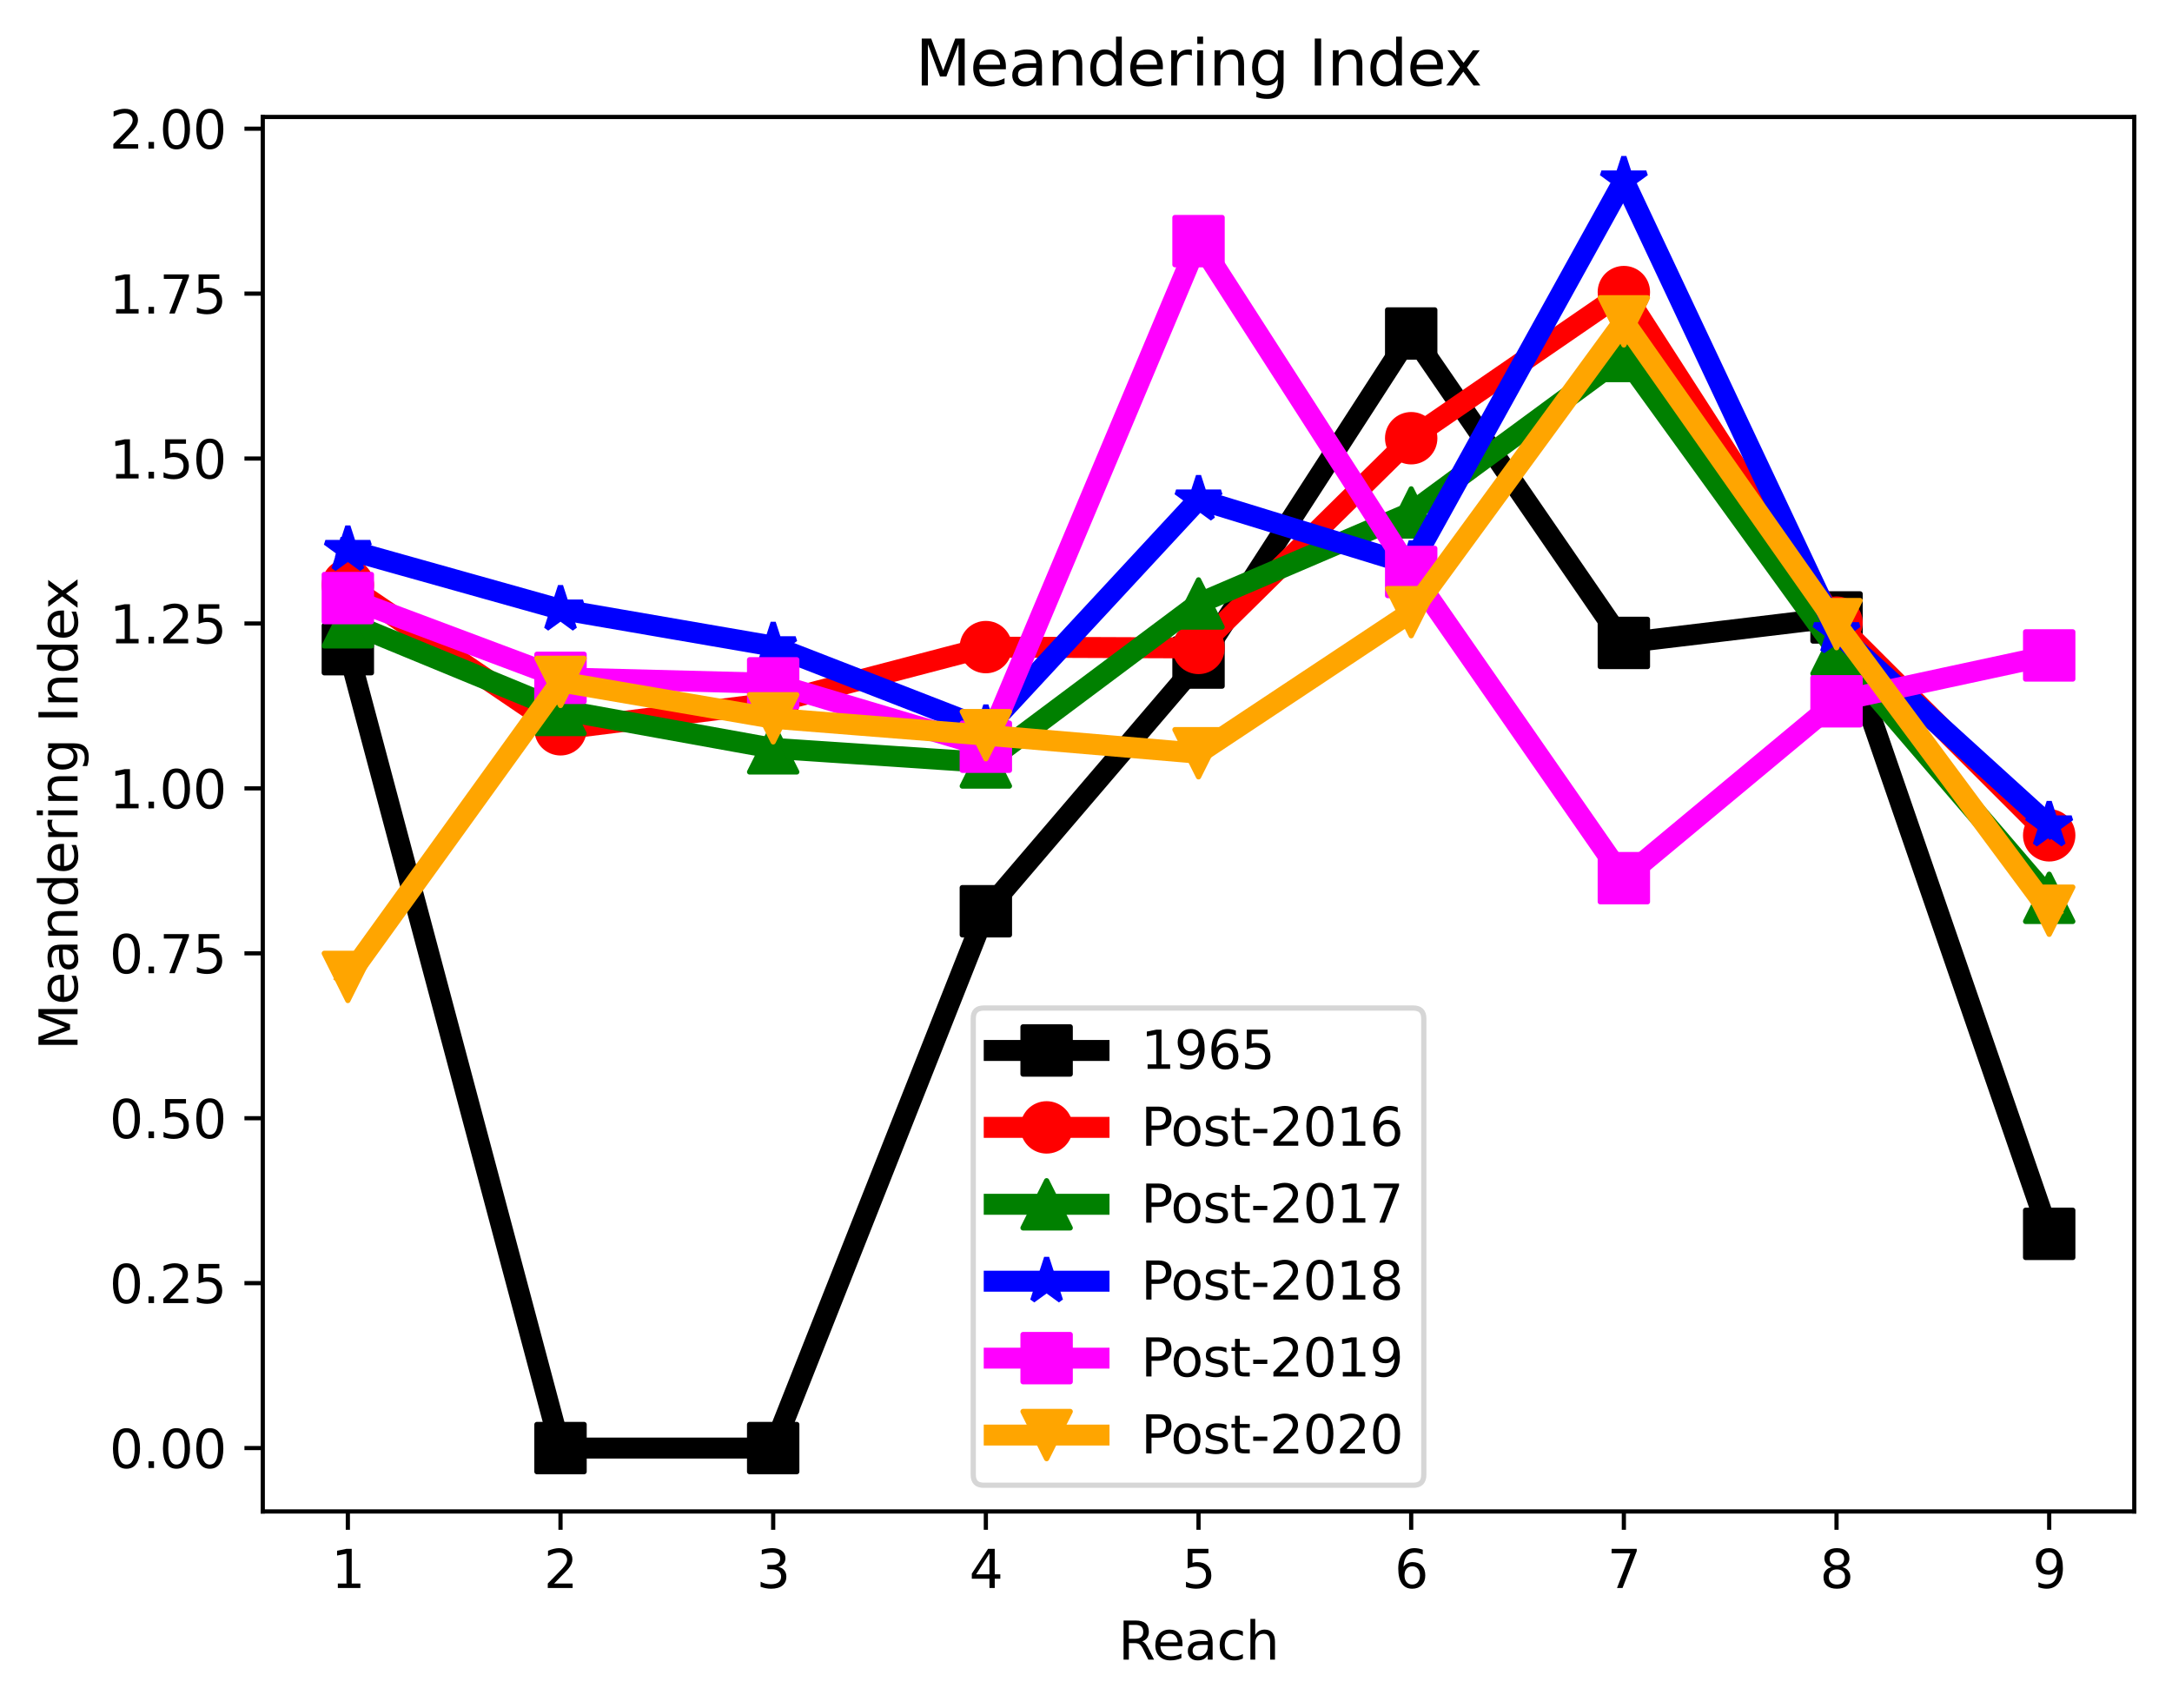 <?xml version="1.0" encoding="utf-8" standalone="no"?>
<!DOCTYPE svg PUBLIC "-//W3C//DTD SVG 1.1//EN"
  "http://www.w3.org/Graphics/SVG/1.1/DTD/svg11.dtd">
<svg xmlns:xlink="http://www.w3.org/1999/xlink" width="414.464pt" height="325.986pt" viewBox="0 0 414.464 325.986" xmlns="http://www.w3.org/2000/svg" version="1.1">
 <defs>
  <style type="text/css">*{stroke-linejoin: round; stroke-linecap: butt}</style>
 </defs>
 <g id="figure_1">
  <g id="patch_1">
   <path d="M 0 325.986 
L 414.464 325.986 
L 414.464 0 
L 0 0 
z
" style="fill: #ffffff"/>
  </g>
  <g id="axes_1">
   <g id="patch_2">
    <path d="M 50.144 288.43 
L 407.264 288.43 
L 407.264 22.318 
L 50.144 22.318 
z
" style="fill: #ffffff"/>
   </g>
   <g id="matplotlib.axis_1">
    <g id="xtick_1">
     <g id="line2d_1">
      <defs>
       <path id="ma9452e9ea2" d="M 0 0 
L 0 3.5 
" style="stroke: #000000; stroke-width: 0.8"/>
      </defs>
      <g>
       <use xlink:href="#ma9452e9ea2" x="66.376" y="288.43" style="stroke: #000000; stroke-width: 0.8"/>
      </g>
     </g>
     <g id="text_1">
      <!-- 1 -->
      <g transform="translate(63.195 303.029) scale(0.1 -0.1)">
       <defs>
        <path id="DejaVuSans-31" d="M 794 531 
L 1825 531 
L 1825 4091 
L 703 3866 
L 703 4441 
L 1819 4666 
L 2450 4666 
L 2450 531 
L 3481 531 
L 3481 0 
L 794 0 
L 794 531 
z
" transform="scale(0.016)"/>
       </defs>
       <use xlink:href="#DejaVuSans-31"/>
      </g>
     </g>
    </g>
    <g id="xtick_2">
     <g id="line2d_2">
      <g>
       <use xlink:href="#ma9452e9ea2" x="106.958" y="288.43" style="stroke: #000000; stroke-width: 0.8"/>
      </g>
     </g>
     <g id="text_2">
      <!-- 2 -->
      <g transform="translate(103.777 303.029) scale(0.1 -0.1)">
       <defs>
        <path id="DejaVuSans-32" d="M 1228 531 
L 3431 531 
L 3431 0 
L 469 0 
L 469 531 
Q 828 903 1448 1529 
Q 2069 2156 2228 2338 
Q 2531 2678 2651 2914 
Q 2772 3150 2772 3378 
Q 2772 3750 2511 3984 
Q 2250 4219 1831 4219 
Q 1534 4219 1204 4116 
Q 875 4013 500 3803 
L 500 4441 
Q 881 4594 1212 4672 
Q 1544 4750 1819 4750 
Q 2544 4750 2975 4387 
Q 3406 4025 3406 3419 
Q 3406 3131 3298 2873 
Q 3191 2616 2906 2266 
Q 2828 2175 2409 1742 
Q 1991 1309 1228 531 
z
" transform="scale(0.016)"/>
       </defs>
       <use xlink:href="#DejaVuSans-32"/>
      </g>
     </g>
    </g>
    <g id="xtick_3">
     <g id="line2d_3">
      <g>
       <use xlink:href="#ma9452e9ea2" x="147.54" y="288.43" style="stroke: #000000; stroke-width: 0.8"/>
      </g>
     </g>
     <g id="text_3">
      <!-- 3 -->
      <g transform="translate(144.359 303.029) scale(0.1 -0.1)">
       <defs>
        <path id="DejaVuSans-33" d="M 2597 2516 
Q 3050 2419 3304 2112 
Q 3559 1806 3559 1356 
Q 3559 666 3084 287 
Q 2609 -91 1734 -91 
Q 1441 -91 1130 -33 
Q 819 25 488 141 
L 488 750 
Q 750 597 1062 519 
Q 1375 441 1716 441 
Q 2309 441 2620 675 
Q 2931 909 2931 1356 
Q 2931 1769 2642 2001 
Q 2353 2234 1838 2234 
L 1294 2234 
L 1294 2753 
L 1863 2753 
Q 2328 2753 2575 2939 
Q 2822 3125 2822 3475 
Q 2822 3834 2567 4026 
Q 2313 4219 1838 4219 
Q 1578 4219 1281 4162 
Q 984 4106 628 3988 
L 628 4550 
Q 988 4650 1302 4700 
Q 1616 4750 1894 4750 
Q 2613 4750 3031 4423 
Q 3450 4097 3450 3541 
Q 3450 3153 3228 2886 
Q 3006 2619 2597 2516 
z
" transform="scale(0.016)"/>
       </defs>
       <use xlink:href="#DejaVuSans-33"/>
      </g>
     </g>
    </g>
    <g id="xtick_4">
     <g id="line2d_4">
      <g>
       <use xlink:href="#ma9452e9ea2" x="188.122" y="288.43" style="stroke: #000000; stroke-width: 0.8"/>
      </g>
     </g>
     <g id="text_4">
      <!-- 4 -->
      <g transform="translate(184.941 303.029) scale(0.1 -0.1)">
       <defs>
        <path id="DejaVuSans-34" d="M 2419 4116 
L 825 1625 
L 2419 1625 
L 2419 4116 
z
M 2253 4666 
L 3047 4666 
L 3047 1625 
L 3713 1625 
L 3713 1100 
L 3047 1100 
L 3047 0 
L 2419 0 
L 2419 1100 
L 313 1100 
L 313 1709 
L 2253 4666 
z
" transform="scale(0.016)"/>
       </defs>
       <use xlink:href="#DejaVuSans-34"/>
      </g>
     </g>
    </g>
    <g id="xtick_5">
     <g id="line2d_5">
      <g>
       <use xlink:href="#ma9452e9ea2" x="228.704" y="288.43" style="stroke: #000000; stroke-width: 0.8"/>
      </g>
     </g>
     <g id="text_5">
      <!-- 5 -->
      <g transform="translate(225.523 303.029) scale(0.1 -0.1)">
       <defs>
        <path id="DejaVuSans-35" d="M 691 4666 
L 3169 4666 
L 3169 4134 
L 1269 4134 
L 1269 2991 
Q 1406 3038 1543 3061 
Q 1681 3084 1819 3084 
Q 2600 3084 3056 2656 
Q 3513 2228 3513 1497 
Q 3513 744 3044 326 
Q 2575 -91 1722 -91 
Q 1428 -91 1123 -41 
Q 819 9 494 109 
L 494 744 
Q 775 591 1075 516 
Q 1375 441 1709 441 
Q 2250 441 2565 725 
Q 2881 1009 2881 1497 
Q 2881 1984 2565 2268 
Q 2250 2553 1709 2553 
Q 1456 2553 1204 2497 
Q 953 2441 691 2322 
L 691 4666 
z
" transform="scale(0.016)"/>
       </defs>
       <use xlink:href="#DejaVuSans-35"/>
      </g>
     </g>
    </g>
    <g id="xtick_6">
     <g id="line2d_6">
      <g>
       <use xlink:href="#ma9452e9ea2" x="269.286" y="288.43" style="stroke: #000000; stroke-width: 0.8"/>
      </g>
     </g>
     <g id="text_6">
      <!-- 6 -->
      <g transform="translate(266.104 303.029) scale(0.1 -0.1)">
       <defs>
        <path id="DejaVuSans-36" d="M 2113 2584 
Q 1688 2584 1439 2293 
Q 1191 2003 1191 1497 
Q 1191 994 1439 701 
Q 1688 409 2113 409 
Q 2538 409 2786 701 
Q 3034 994 3034 1497 
Q 3034 2003 2786 2293 
Q 2538 2584 2113 2584 
z
M 3366 4563 
L 3366 3988 
Q 3128 4100 2886 4159 
Q 2644 4219 2406 4219 
Q 1781 4219 1451 3797 
Q 1122 3375 1075 2522 
Q 1259 2794 1537 2939 
Q 1816 3084 2150 3084 
Q 2853 3084 3261 2657 
Q 3669 2231 3669 1497 
Q 3669 778 3244 343 
Q 2819 -91 2113 -91 
Q 1303 -91 875 529 
Q 447 1150 447 2328 
Q 447 3434 972 4092 
Q 1497 4750 2381 4750 
Q 2619 4750 2861 4703 
Q 3103 4656 3366 4563 
z
" transform="scale(0.016)"/>
       </defs>
       <use xlink:href="#DejaVuSans-36"/>
      </g>
     </g>
    </g>
    <g id="xtick_7">
     <g id="line2d_7">
      <g>
       <use xlink:href="#ma9452e9ea2" x="309.867" y="288.43" style="stroke: #000000; stroke-width: 0.8"/>
      </g>
     </g>
     <g id="text_7">
      <!-- 7 -->
      <g transform="translate(306.686 303.029) scale(0.1 -0.1)">
       <defs>
        <path id="DejaVuSans-37" d="M 525 4666 
L 3525 4666 
L 3525 4397 
L 1831 0 
L 1172 0 
L 2766 4134 
L 525 4134 
L 525 4666 
z
" transform="scale(0.016)"/>
       </defs>
       <use xlink:href="#DejaVuSans-37"/>
      </g>
     </g>
    </g>
    <g id="xtick_8">
     <g id="line2d_8">
      <g>
       <use xlink:href="#ma9452e9ea2" x="350.449" y="288.43" style="stroke: #000000; stroke-width: 0.8"/>
      </g>
     </g>
     <g id="text_8">
      <!-- 8 -->
      <g transform="translate(347.268 303.029) scale(0.1 -0.1)">
       <defs>
        <path id="DejaVuSans-38" d="M 2034 2216 
Q 1584 2216 1326 1975 
Q 1069 1734 1069 1313 
Q 1069 891 1326 650 
Q 1584 409 2034 409 
Q 2484 409 2743 651 
Q 3003 894 3003 1313 
Q 3003 1734 2745 1975 
Q 2488 2216 2034 2216 
z
M 1403 2484 
Q 997 2584 770 2862 
Q 544 3141 544 3541 
Q 544 4100 942 4425 
Q 1341 4750 2034 4750 
Q 2731 4750 3128 4425 
Q 3525 4100 3525 3541 
Q 3525 3141 3298 2862 
Q 3072 2584 2669 2484 
Q 3125 2378 3379 2068 
Q 3634 1759 3634 1313 
Q 3634 634 3220 271 
Q 2806 -91 2034 -91 
Q 1263 -91 848 271 
Q 434 634 434 1313 
Q 434 1759 690 2068 
Q 947 2378 1403 2484 
z
M 1172 3481 
Q 1172 3119 1398 2916 
Q 1625 2713 2034 2713 
Q 2441 2713 2670 2916 
Q 2900 3119 2900 3481 
Q 2900 3844 2670 4047 
Q 2441 4250 2034 4250 
Q 1625 4250 1398 4047 
Q 1172 3844 1172 3481 
z
" transform="scale(0.016)"/>
       </defs>
       <use xlink:href="#DejaVuSans-38"/>
      </g>
     </g>
    </g>
    <g id="xtick_9">
     <g id="line2d_9">
      <g>
       <use xlink:href="#ma9452e9ea2" x="391.031" y="288.43" style="stroke: #000000; stroke-width: 0.8"/>
      </g>
     </g>
     <g id="text_9">
      <!-- 9 -->
      <g transform="translate(387.85 303.029) scale(0.1 -0.1)">
       <defs>
        <path id="DejaVuSans-39" d="M 703 97 
L 703 672 
Q 941 559 1184 500 
Q 1428 441 1663 441 
Q 2288 441 2617 861 
Q 2947 1281 2994 2138 
Q 2813 1869 2534 1725 
Q 2256 1581 1919 1581 
Q 1219 1581 811 2004 
Q 403 2428 403 3163 
Q 403 3881 828 4315 
Q 1253 4750 1959 4750 
Q 2769 4750 3195 4129 
Q 3622 3509 3622 2328 
Q 3622 1225 3098 567 
Q 2575 -91 1691 -91 
Q 1453 -91 1209 -44 
Q 966 3 703 97 
z
M 1959 2075 
Q 2384 2075 2632 2365 
Q 2881 2656 2881 3163 
Q 2881 3666 2632 3958 
Q 2384 4250 1959 4250 
Q 1534 4250 1286 3958 
Q 1038 3666 1038 3163 
Q 1038 2656 1286 2365 
Q 1534 2075 1959 2075 
z
" transform="scale(0.016)"/>
       </defs>
       <use xlink:href="#DejaVuSans-39"/>
      </g>
     </g>
    </g>
    <g id="text_10">
     <!-- Reach -->
     <g transform="translate(213.396 316.707) scale(0.1 -0.1)">
      <defs>
       <path id="DejaVuSans-52" d="M 2841 2188 
Q 3044 2119 3236 1894 
Q 3428 1669 3622 1275 
L 4263 0 
L 3584 0 
L 2988 1197 
Q 2756 1666 2539 1819 
Q 2322 1972 1947 1972 
L 1259 1972 
L 1259 0 
L 628 0 
L 628 4666 
L 2053 4666 
Q 2853 4666 3247 4331 
Q 3641 3997 3641 3322 
Q 3641 2881 3436 2590 
Q 3231 2300 2841 2188 
z
M 1259 4147 
L 1259 2491 
L 2053 2491 
Q 2509 2491 2742 2702 
Q 2975 2913 2975 3322 
Q 2975 3731 2742 3939 
Q 2509 4147 2053 4147 
L 1259 4147 
z
" transform="scale(0.016)"/>
       <path id="DejaVuSans-65" d="M 3597 1894 
L 3597 1613 
L 953 1613 
Q 991 1019 1311 708 
Q 1631 397 2203 397 
Q 2534 397 2845 478 
Q 3156 559 3463 722 
L 3463 178 
Q 3153 47 2828 -22 
Q 2503 -91 2169 -91 
Q 1331 -91 842 396 
Q 353 884 353 1716 
Q 353 2575 817 3079 
Q 1281 3584 2069 3584 
Q 2775 3584 3186 3129 
Q 3597 2675 3597 1894 
z
M 3022 2063 
Q 3016 2534 2758 2815 
Q 2500 3097 2075 3097 
Q 1594 3097 1305 2825 
Q 1016 2553 972 2059 
L 3022 2063 
z
" transform="scale(0.016)"/>
       <path id="DejaVuSans-61" d="M 2194 1759 
Q 1497 1759 1228 1600 
Q 959 1441 959 1056 
Q 959 750 1161 570 
Q 1363 391 1709 391 
Q 2188 391 2477 730 
Q 2766 1069 2766 1631 
L 2766 1759 
L 2194 1759 
z
M 3341 1997 
L 3341 0 
L 2766 0 
L 2766 531 
Q 2569 213 2275 61 
Q 1981 -91 1556 -91 
Q 1019 -91 701 211 
Q 384 513 384 1019 
Q 384 1609 779 1909 
Q 1175 2209 1959 2209 
L 2766 2209 
L 2766 2266 
Q 2766 2663 2505 2880 
Q 2244 3097 1772 3097 
Q 1472 3097 1187 3025 
Q 903 2953 641 2809 
L 641 3341 
Q 956 3463 1253 3523 
Q 1550 3584 1831 3584 
Q 2591 3584 2966 3190 
Q 3341 2797 3341 1997 
z
" transform="scale(0.016)"/>
       <path id="DejaVuSans-63" d="M 3122 3366 
L 3122 2828 
Q 2878 2963 2633 3030 
Q 2388 3097 2138 3097 
Q 1578 3097 1268 2742 
Q 959 2388 959 1747 
Q 959 1106 1268 751 
Q 1578 397 2138 397 
Q 2388 397 2633 464 
Q 2878 531 3122 666 
L 3122 134 
Q 2881 22 2623 -34 
Q 2366 -91 2075 -91 
Q 1284 -91 818 406 
Q 353 903 353 1747 
Q 353 2603 823 3093 
Q 1294 3584 2113 3584 
Q 2378 3584 2631 3529 
Q 2884 3475 3122 3366 
z
" transform="scale(0.016)"/>
       <path id="DejaVuSans-68" d="M 3513 2113 
L 3513 0 
L 2938 0 
L 2938 2094 
Q 2938 2591 2744 2837 
Q 2550 3084 2163 3084 
Q 1697 3084 1428 2787 
Q 1159 2491 1159 1978 
L 1159 0 
L 581 0 
L 581 4863 
L 1159 4863 
L 1159 2956 
Q 1366 3272 1645 3428 
Q 1925 3584 2291 3584 
Q 2894 3584 3203 3211 
Q 3513 2838 3513 2113 
z
" transform="scale(0.016)"/>
      </defs>
      <use xlink:href="#DejaVuSans-52"/>
      <use xlink:href="#DejaVuSans-65" x="64.982"/>
      <use xlink:href="#DejaVuSans-61" x="126.506"/>
      <use xlink:href="#DejaVuSans-63" x="187.785"/>
      <use xlink:href="#DejaVuSans-68" x="242.766"/>
     </g>
    </g>
   </g>
   <g id="matplotlib.axis_2">
    <g id="ytick_1">
     <g id="line2d_10">
      <defs>
       <path id="m9d950d0434" d="M 0 0 
L -3.5 0 
" style="stroke: #000000; stroke-width: 0.8"/>
      </defs>
      <g>
       <use xlink:href="#m9d950d0434" x="50.144" y="276.334" style="stroke: #000000; stroke-width: 0.8"/>
      </g>
     </g>
     <g id="text_11">
      <!-- 0.00 -->
      <g transform="translate(20.878 280.133) scale(0.1 -0.1)">
       <defs>
        <path id="DejaVuSans-30" d="M 2034 4250 
Q 1547 4250 1301 3770 
Q 1056 3291 1056 2328 
Q 1056 1369 1301 889 
Q 1547 409 2034 409 
Q 2525 409 2770 889 
Q 3016 1369 3016 2328 
Q 3016 3291 2770 3770 
Q 2525 4250 2034 4250 
z
M 2034 4750 
Q 2819 4750 3233 4129 
Q 3647 3509 3647 2328 
Q 3647 1150 3233 529 
Q 2819 -91 2034 -91 
Q 1250 -91 836 529 
Q 422 1150 422 2328 
Q 422 3509 836 4129 
Q 1250 4750 2034 4750 
z
" transform="scale(0.016)"/>
        <path id="DejaVuSans-2e" d="M 684 794 
L 1344 794 
L 1344 0 
L 684 0 
L 684 794 
z
" transform="scale(0.016)"/>
       </defs>
       <use xlink:href="#DejaVuSans-30"/>
       <use xlink:href="#DejaVuSans-2e" x="63.623"/>
       <use xlink:href="#DejaVuSans-30" x="95.41"/>
       <use xlink:href="#DejaVuSans-30" x="159.033"/>
      </g>
     </g>
    </g>
    <g id="ytick_2">
     <g id="line2d_11">
      <g>
       <use xlink:href="#m9d950d0434" x="50.144" y="244.862" style="stroke: #000000; stroke-width: 0.8"/>
      </g>
     </g>
     <g id="text_12">
      <!-- 0.25 -->
      <g transform="translate(20.878 248.662) scale(0.1 -0.1)">
       <use xlink:href="#DejaVuSans-30"/>
       <use xlink:href="#DejaVuSans-2e" x="63.623"/>
       <use xlink:href="#DejaVuSans-32" x="95.41"/>
       <use xlink:href="#DejaVuSans-35" x="159.033"/>
      </g>
     </g>
    </g>
    <g id="ytick_3">
     <g id="line2d_12">
      <g>
       <use xlink:href="#m9d950d0434" x="50.144" y="213.391" style="stroke: #000000; stroke-width: 0.8"/>
      </g>
     </g>
     <g id="text_13">
      <!-- 0.50 -->
      <g transform="translate(20.878 217.19) scale(0.1 -0.1)">
       <use xlink:href="#DejaVuSans-30"/>
       <use xlink:href="#DejaVuSans-2e" x="63.623"/>
       <use xlink:href="#DejaVuSans-35" x="95.41"/>
       <use xlink:href="#DejaVuSans-30" x="159.033"/>
      </g>
     </g>
    </g>
    <g id="ytick_4">
     <g id="line2d_13">
      <g>
       <use xlink:href="#m9d950d0434" x="50.144" y="181.919" style="stroke: #000000; stroke-width: 0.8"/>
      </g>
     </g>
     <g id="text_14">
      <!-- 0.75 -->
      <g transform="translate(20.878 185.718) scale(0.1 -0.1)">
       <use xlink:href="#DejaVuSans-30"/>
       <use xlink:href="#DejaVuSans-2e" x="63.623"/>
       <use xlink:href="#DejaVuSans-37" x="95.41"/>
       <use xlink:href="#DejaVuSans-35" x="159.033"/>
      </g>
     </g>
    </g>
    <g id="ytick_5">
     <g id="line2d_14">
      <g>
       <use xlink:href="#m9d950d0434" x="50.144" y="150.447" style="stroke: #000000; stroke-width: 0.8"/>
      </g>
     </g>
     <g id="text_15">
      <!-- 1.00 -->
      <g transform="translate(20.878 154.246) scale(0.1 -0.1)">
       <use xlink:href="#DejaVuSans-31"/>
       <use xlink:href="#DejaVuSans-2e" x="63.623"/>
       <use xlink:href="#DejaVuSans-30" x="95.41"/>
       <use xlink:href="#DejaVuSans-30" x="159.033"/>
      </g>
     </g>
    </g>
    <g id="ytick_6">
     <g id="line2d_15">
      <g>
       <use xlink:href="#m9d950d0434" x="50.144" y="118.976" style="stroke: #000000; stroke-width: 0.8"/>
      </g>
     </g>
     <g id="text_16">
      <!-- 1.25 -->
      <g transform="translate(20.878 122.775) scale(0.1 -0.1)">
       <use xlink:href="#DejaVuSans-31"/>
       <use xlink:href="#DejaVuSans-2e" x="63.623"/>
       <use xlink:href="#DejaVuSans-32" x="95.41"/>
       <use xlink:href="#DejaVuSans-35" x="159.033"/>
      </g>
     </g>
    </g>
    <g id="ytick_7">
     <g id="line2d_16">
      <g>
       <use xlink:href="#m9d950d0434" x="50.144" y="87.504" style="stroke: #000000; stroke-width: 0.8"/>
      </g>
     </g>
     <g id="text_17">
      <!-- 1.50 -->
      <g transform="translate(20.878 91.303) scale(0.1 -0.1)">
       <use xlink:href="#DejaVuSans-31"/>
       <use xlink:href="#DejaVuSans-2e" x="63.623"/>
       <use xlink:href="#DejaVuSans-35" x="95.41"/>
       <use xlink:href="#DejaVuSans-30" x="159.033"/>
      </g>
     </g>
    </g>
    <g id="ytick_8">
     <g id="line2d_17">
      <g>
       <use xlink:href="#m9d950d0434" x="50.144" y="56.032" style="stroke: #000000; stroke-width: 0.8"/>
      </g>
     </g>
     <g id="text_18">
      <!-- 1.75 -->
      <g transform="translate(20.878 59.831) scale(0.1 -0.1)">
       <use xlink:href="#DejaVuSans-31"/>
       <use xlink:href="#DejaVuSans-2e" x="63.623"/>
       <use xlink:href="#DejaVuSans-37" x="95.41"/>
       <use xlink:href="#DejaVuSans-35" x="159.033"/>
      </g>
     </g>
    </g>
    <g id="ytick_9">
     <g id="line2d_18">
      <g>
       <use xlink:href="#m9d950d0434" x="50.144" y="24.56" style="stroke: #000000; stroke-width: 0.8"/>
      </g>
     </g>
     <g id="text_19">
      <!-- 2.00 -->
      <g transform="translate(20.878 28.36) scale(0.1 -0.1)">
       <use xlink:href="#DejaVuSans-32"/>
       <use xlink:href="#DejaVuSans-2e" x="63.623"/>
       <use xlink:href="#DejaVuSans-30" x="95.41"/>
       <use xlink:href="#DejaVuSans-30" x="159.033"/>
      </g>
     </g>
    </g>
    <g id="text_20">
     <!-- Meandering Index -->
     <g transform="translate(14.798 200.391) rotate(-90) scale(0.1 -0.1)">
      <defs>
       <path id="DejaVuSans-4d" d="M 628 4666 
L 1569 4666 
L 2759 1491 
L 3956 4666 
L 4897 4666 
L 4897 0 
L 4281 0 
L 4281 4097 
L 3078 897 
L 2444 897 
L 1241 4097 
L 1241 0 
L 628 0 
L 628 4666 
z
" transform="scale(0.016)"/>
       <path id="DejaVuSans-6e" d="M 3513 2113 
L 3513 0 
L 2938 0 
L 2938 2094 
Q 2938 2591 2744 2837 
Q 2550 3084 2163 3084 
Q 1697 3084 1428 2787 
Q 1159 2491 1159 1978 
L 1159 0 
L 581 0 
L 581 3500 
L 1159 3500 
L 1159 2956 
Q 1366 3272 1645 3428 
Q 1925 3584 2291 3584 
Q 2894 3584 3203 3211 
Q 3513 2838 3513 2113 
z
" transform="scale(0.016)"/>
       <path id="DejaVuSans-64" d="M 2906 2969 
L 2906 4863 
L 3481 4863 
L 3481 0 
L 2906 0 
L 2906 525 
Q 2725 213 2448 61 
Q 2172 -91 1784 -91 
Q 1150 -91 751 415 
Q 353 922 353 1747 
Q 353 2572 751 3078 
Q 1150 3584 1784 3584 
Q 2172 3584 2448 3432 
Q 2725 3281 2906 2969 
z
M 947 1747 
Q 947 1113 1208 752 
Q 1469 391 1925 391 
Q 2381 391 2643 752 
Q 2906 1113 2906 1747 
Q 2906 2381 2643 2742 
Q 2381 3103 1925 3103 
Q 1469 3103 1208 2742 
Q 947 2381 947 1747 
z
" transform="scale(0.016)"/>
       <path id="DejaVuSans-72" d="M 2631 2963 
Q 2534 3019 2420 3045 
Q 2306 3072 2169 3072 
Q 1681 3072 1420 2755 
Q 1159 2438 1159 1844 
L 1159 0 
L 581 0 
L 581 3500 
L 1159 3500 
L 1159 2956 
Q 1341 3275 1631 3429 
Q 1922 3584 2338 3584 
Q 2397 3584 2469 3576 
Q 2541 3569 2628 3553 
L 2631 2963 
z
" transform="scale(0.016)"/>
       <path id="DejaVuSans-69" d="M 603 3500 
L 1178 3500 
L 1178 0 
L 603 0 
L 603 3500 
z
M 603 4863 
L 1178 4863 
L 1178 4134 
L 603 4134 
L 603 4863 
z
" transform="scale(0.016)"/>
       <path id="DejaVuSans-67" d="M 2906 1791 
Q 2906 2416 2648 2759 
Q 2391 3103 1925 3103 
Q 1463 3103 1205 2759 
Q 947 2416 947 1791 
Q 947 1169 1205 825 
Q 1463 481 1925 481 
Q 2391 481 2648 825 
Q 2906 1169 2906 1791 
z
M 3481 434 
Q 3481 -459 3084 -895 
Q 2688 -1331 1869 -1331 
Q 1566 -1331 1297 -1286 
Q 1028 -1241 775 -1147 
L 775 -588 
Q 1028 -725 1275 -790 
Q 1522 -856 1778 -856 
Q 2344 -856 2625 -561 
Q 2906 -266 2906 331 
L 2906 616 
Q 2728 306 2450 153 
Q 2172 0 1784 0 
Q 1141 0 747 490 
Q 353 981 353 1791 
Q 353 2603 747 3093 
Q 1141 3584 1784 3584 
Q 2172 3584 2450 3431 
Q 2728 3278 2906 2969 
L 2906 3500 
L 3481 3500 
L 3481 434 
z
" transform="scale(0.016)"/>
       <path id="DejaVuSans-20" transform="scale(0.016)"/>
       <path id="DejaVuSans-49" d="M 628 4666 
L 1259 4666 
L 1259 0 
L 628 0 
L 628 4666 
z
" transform="scale(0.016)"/>
       <path id="DejaVuSans-78" d="M 3513 3500 
L 2247 1797 
L 3578 0 
L 2900 0 
L 1881 1375 
L 863 0 
L 184 0 
L 1544 1831 
L 300 3500 
L 978 3500 
L 1906 2253 
L 2834 3500 
L 3513 3500 
z
" transform="scale(0.016)"/>
      </defs>
      <use xlink:href="#DejaVuSans-4d"/>
      <use xlink:href="#DejaVuSans-65" x="86.279"/>
      <use xlink:href="#DejaVuSans-61" x="147.803"/>
      <use xlink:href="#DejaVuSans-6e" x="209.082"/>
      <use xlink:href="#DejaVuSans-64" x="272.461"/>
      <use xlink:href="#DejaVuSans-65" x="335.938"/>
      <use xlink:href="#DejaVuSans-72" x="397.461"/>
      <use xlink:href="#DejaVuSans-69" x="438.574"/>
      <use xlink:href="#DejaVuSans-6e" x="466.357"/>
      <use xlink:href="#DejaVuSans-67" x="529.736"/>
      <use xlink:href="#DejaVuSans-20" x="593.213"/>
      <use xlink:href="#DejaVuSans-49" x="625"/>
      <use xlink:href="#DejaVuSans-6e" x="654.492"/>
      <use xlink:href="#DejaVuSans-64" x="717.871"/>
      <use xlink:href="#DejaVuSans-65" x="781.348"/>
      <use xlink:href="#DejaVuSans-78" x="841.121"/>
     </g>
    </g>
   </g>
   <g id="line2d_19">
    <path d="M 66.376 123.879 
L 106.958 276.334 
L 147.54 276.334 
L 188.122 173.889 
L 228.704 126.431 
L 269.286 63.64 
L 309.867 122.691 
L 350.449 117.826 
L 391.031 235.455 
" clip-path="url(#p3a6f4547af)" style="fill: none; stroke: #000000; stroke-width: 4; stroke-linecap: square"/>
    <defs>
     <path id="m45cd8c2d15" d="M -4.5 4.5 
L 4.5 4.5 
L 4.5 -4.5 
L -4.5 -4.5 
z
" style="stroke: #000000; stroke-linejoin: miter"/>
    </defs>
    <g clip-path="url(#p3a6f4547af)">
     <use xlink:href="#m45cd8c2d15" x="66.376" y="123.879" style="stroke: #000000; stroke-linejoin: miter"/>
     <use xlink:href="#m45cd8c2d15" x="106.958" y="276.334" style="stroke: #000000; stroke-linejoin: miter"/>
     <use xlink:href="#m45cd8c2d15" x="147.54" y="276.334" style="stroke: #000000; stroke-linejoin: miter"/>
     <use xlink:href="#m45cd8c2d15" x="188.122" y="173.889" style="stroke: #000000; stroke-linejoin: miter"/>
     <use xlink:href="#m45cd8c2d15" x="228.704" y="126.431" style="stroke: #000000; stroke-linejoin: miter"/>
     <use xlink:href="#m45cd8c2d15" x="269.286" y="63.64" style="stroke: #000000; stroke-linejoin: miter"/>
     <use xlink:href="#m45cd8c2d15" x="309.867" y="122.691" style="stroke: #000000; stroke-linejoin: miter"/>
     <use xlink:href="#m45cd8c2d15" x="350.449" y="117.826" style="stroke: #000000; stroke-linejoin: miter"/>
     <use xlink:href="#m45cd8c2d15" x="391.031" y="235.455" style="stroke: #000000; stroke-linejoin: miter"/>
    </g>
   </g>
   <g id="line2d_20">
    <path d="M 66.376 111.653 
L 106.958 139.171 
L 147.54 134.103 
L 188.122 123.486 
L 228.704 123.642 
L 269.286 83.623 
L 309.867 55.738 
L 350.449 118.819 
L 391.031 159.402 
" clip-path="url(#p3a6f4547af)" style="fill: none; stroke: #ff0000; stroke-width: 4; stroke-linecap: square"/>
    <defs>
     <path id="m9e14d5d9a5" d="M 0 4.5 
C 1.193 4.5 2.338 4.026 3.182 3.182 
C 4.026 2.338 4.5 1.193 4.5 0 
C 4.5 -1.193 4.026 -2.338 3.182 -3.182 
C 2.338 -4.026 1.193 -4.5 0 -4.5 
C -1.193 -4.5 -2.338 -4.026 -3.182 -3.182 
C -4.026 -2.338 -4.5 -1.193 -4.5 0 
C -4.5 1.193 -4.026 2.338 -3.182 3.182 
C -2.338 4.026 -1.193 4.5 0 4.5 
z
" style="stroke: #ff0000"/>
    </defs>
    <g clip-path="url(#p3a6f4547af)">
     <use xlink:href="#m9e14d5d9a5" x="66.376" y="111.653" style="fill: #ff0000; stroke: #ff0000"/>
     <use xlink:href="#m9e14d5d9a5" x="106.958" y="139.171" style="fill: #ff0000; stroke: #ff0000"/>
     <use xlink:href="#m9e14d5d9a5" x="147.54" y="134.103" style="fill: #ff0000; stroke: #ff0000"/>
     <use xlink:href="#m9e14d5d9a5" x="188.122" y="123.486" style="fill: #ff0000; stroke: #ff0000"/>
     <use xlink:href="#m9e14d5d9a5" x="228.704" y="123.642" style="fill: #ff0000; stroke: #ff0000"/>
     <use xlink:href="#m9e14d5d9a5" x="269.286" y="83.623" style="fill: #ff0000; stroke: #ff0000"/>
     <use xlink:href="#m9e14d5d9a5" x="309.867" y="55.738" style="fill: #ff0000; stroke: #ff0000"/>
     <use xlink:href="#m9e14d5d9a5" x="350.449" y="118.819" style="fill: #ff0000; stroke: #ff0000"/>
     <use xlink:href="#m9e14d5d9a5" x="391.031" y="159.402" style="fill: #ff0000; stroke: #ff0000"/>
    </g>
   </g>
   <g id="line2d_21">
    <path d="M 66.376 118.753 
L 106.958 135.479 
L 147.54 142.809 
L 188.122 145.5 
L 228.704 115.157 
L 269.286 97.789 
L 309.867 67.932 
L 350.449 124.043 
L 391.031 171.33 
" clip-path="url(#p3a6f4547af)" style="fill: none; stroke: #008000; stroke-width: 4; stroke-linecap: square"/>
    <defs>
     <path id="ma83852f484" d="M 0 -4.5 
L -4.5 4.5 
L 4.5 4.5 
z
" style="stroke: #008000; stroke-linejoin: miter"/>
    </defs>
    <g clip-path="url(#p3a6f4547af)">
     <use xlink:href="#ma83852f484" x="66.376" y="118.753" style="fill: #008000; stroke: #008000; stroke-linejoin: miter"/>
     <use xlink:href="#ma83852f484" x="106.958" y="135.479" style="fill: #008000; stroke: #008000; stroke-linejoin: miter"/>
     <use xlink:href="#ma83852f484" x="147.54" y="142.809" style="fill: #008000; stroke: #008000; stroke-linejoin: miter"/>
     <use xlink:href="#ma83852f484" x="188.122" y="145.5" style="fill: #008000; stroke: #008000; stroke-linejoin: miter"/>
     <use xlink:href="#ma83852f484" x="228.704" y="115.157" style="fill: #008000; stroke: #008000; stroke-linejoin: miter"/>
     <use xlink:href="#ma83852f484" x="269.286" y="97.789" style="fill: #008000; stroke: #008000; stroke-linejoin: miter"/>
     <use xlink:href="#ma83852f484" x="309.867" y="67.932" style="fill: #008000; stroke: #008000; stroke-linejoin: miter"/>
     <use xlink:href="#ma83852f484" x="350.449" y="124.043" style="fill: #008000; stroke: #008000; stroke-linejoin: miter"/>
     <use xlink:href="#ma83852f484" x="391.031" y="171.33" style="fill: #008000; stroke: #008000; stroke-linejoin: miter"/>
    </g>
   </g>
   <g id="line2d_22">
    <path d="M 66.376 104.917 
L 106.958 116.299 
L 147.54 123.303 
L 188.122 139.072 
L 228.704 95.296 
L 269.286 107.765 
L 309.867 34.414 
L 350.449 120.62 
L 391.031 157.487 
" clip-path="url(#p3a6f4547af)" style="fill: none; stroke: #0000ff; stroke-width: 4; stroke-linecap: square"/>
    <defs>
     <path id="m3819c35213" d="M 0 -4.5 
L -1.01 -1.391 
L -4.28 -1.391 
L -1.635 0.531 
L -2.645 3.641 
L -0 1.719 
L 2.645 3.641 
L 1.635 0.531 
L 4.28 -1.391 
L 1.01 -1.391 
z
" style="stroke: #0000ff; stroke-linejoin: bevel"/>
    </defs>
    <g clip-path="url(#p3a6f4547af)">
     <use xlink:href="#m3819c35213" x="66.376" y="104.917" style="fill: #0000ff; stroke: #0000ff; stroke-linejoin: bevel"/>
     <use xlink:href="#m3819c35213" x="106.958" y="116.299" style="fill: #0000ff; stroke: #0000ff; stroke-linejoin: bevel"/>
     <use xlink:href="#m3819c35213" x="147.54" y="123.303" style="fill: #0000ff; stroke: #0000ff; stroke-linejoin: bevel"/>
     <use xlink:href="#m3819c35213" x="188.122" y="139.072" style="fill: #0000ff; stroke: #0000ff; stroke-linejoin: bevel"/>
     <use xlink:href="#m3819c35213" x="228.704" y="95.296" style="fill: #0000ff; stroke: #0000ff; stroke-linejoin: bevel"/>
     <use xlink:href="#m3819c35213" x="269.286" y="107.765" style="fill: #0000ff; stroke: #0000ff; stroke-linejoin: bevel"/>
     <use xlink:href="#m3819c35213" x="309.867" y="34.414" style="fill: #0000ff; stroke: #0000ff; stroke-linejoin: bevel"/>
     <use xlink:href="#m3819c35213" x="350.449" y="120.62" style="fill: #0000ff; stroke: #0000ff; stroke-linejoin: bevel"/>
     <use xlink:href="#m3819c35213" x="391.031" y="157.487" style="fill: #0000ff; stroke: #0000ff; stroke-linejoin: bevel"/>
    </g>
   </g>
   <g id="line2d_23">
    <path d="M 66.376 114.13 
L 106.958 129.354 
L 147.54 130.401 
L 188.122 142.489 
L 228.704 46.013 
L 269.286 109.147 
L 309.867 167.583 
L 350.449 133.824 
L 391.031 125.078 
" clip-path="url(#p3a6f4547af)" style="fill: none; stroke: #ff00ff; stroke-width: 4; stroke-linecap: square"/>
    <defs>
     <path id="m0ba77ec4aa" d="M -4.5 4.5 
L 4.5 4.5 
L 4.5 -4.5 
L -4.5 -4.5 
z
" style="stroke: #ff00ff; stroke-linejoin: miter"/>
    </defs>
    <g clip-path="url(#p3a6f4547af)">
     <use xlink:href="#m0ba77ec4aa" x="66.376" y="114.13" style="fill: #ff00ff; stroke: #ff00ff; stroke-linejoin: miter"/>
     <use xlink:href="#m0ba77ec4aa" x="106.958" y="129.354" style="fill: #ff00ff; stroke: #ff00ff; stroke-linejoin: miter"/>
     <use xlink:href="#m0ba77ec4aa" x="147.54" y="130.401" style="fill: #ff00ff; stroke: #ff00ff; stroke-linejoin: miter"/>
     <use xlink:href="#m0ba77ec4aa" x="188.122" y="142.489" style="fill: #ff00ff; stroke: #ff00ff; stroke-linejoin: miter"/>
     <use xlink:href="#m0ba77ec4aa" x="228.704" y="46.013" style="fill: #ff00ff; stroke: #ff00ff; stroke-linejoin: miter"/>
     <use xlink:href="#m0ba77ec4aa" x="269.286" y="109.147" style="fill: #ff00ff; stroke: #ff00ff; stroke-linejoin: miter"/>
     <use xlink:href="#m0ba77ec4aa" x="309.867" y="167.583" style="fill: #ff00ff; stroke: #ff00ff; stroke-linejoin: miter"/>
     <use xlink:href="#m0ba77ec4aa" x="350.449" y="133.824" style="fill: #ff00ff; stroke: #ff00ff; stroke-linejoin: miter"/>
     <use xlink:href="#m0ba77ec4aa" x="391.031" y="125.078" style="fill: #ff00ff; stroke: #ff00ff; stroke-linejoin: miter"/>
    </g>
   </g>
   <g id="line2d_24">
    <path d="M 66.376 186.424 
L 106.958 130.125 
L 147.54 137.072 
L 188.122 140.295 
L 228.704 143.741 
L 269.286 116.812 
L 309.867 61.325 
L 350.449 119.104 
L 391.031 173.791 
" clip-path="url(#p3a6f4547af)" style="fill: none; stroke: #ffa500; stroke-width: 4; stroke-linecap: square"/>
    <defs>
     <path id="mc62f95cf1d" d="M -0 4.5 
L 4.5 -4.5 
L -4.5 -4.5 
z
" style="stroke: #ffa500; stroke-linejoin: miter"/>
    </defs>
    <g clip-path="url(#p3a6f4547af)">
     <use xlink:href="#mc62f95cf1d" x="66.376" y="186.424" style="fill: #ffa500; stroke: #ffa500; stroke-linejoin: miter"/>
     <use xlink:href="#mc62f95cf1d" x="106.958" y="130.125" style="fill: #ffa500; stroke: #ffa500; stroke-linejoin: miter"/>
     <use xlink:href="#mc62f95cf1d" x="147.54" y="137.072" style="fill: #ffa500; stroke: #ffa500; stroke-linejoin: miter"/>
     <use xlink:href="#mc62f95cf1d" x="188.122" y="140.295" style="fill: #ffa500; stroke: #ffa500; stroke-linejoin: miter"/>
     <use xlink:href="#mc62f95cf1d" x="228.704" y="143.741" style="fill: #ffa500; stroke: #ffa500; stroke-linejoin: miter"/>
     <use xlink:href="#mc62f95cf1d" x="269.286" y="116.812" style="fill: #ffa500; stroke: #ffa500; stroke-linejoin: miter"/>
     <use xlink:href="#mc62f95cf1d" x="309.867" y="61.325" style="fill: #ffa500; stroke: #ffa500; stroke-linejoin: miter"/>
     <use xlink:href="#mc62f95cf1d" x="350.449" y="119.104" style="fill: #ffa500; stroke: #ffa500; stroke-linejoin: miter"/>
     <use xlink:href="#mc62f95cf1d" x="391.031" y="173.791" style="fill: #ffa500; stroke: #ffa500; stroke-linejoin: miter"/>
    </g>
   </g>
   <g id="patch_3">
    <path d="M 50.144 288.43 
L 50.144 22.318 
" style="fill: none; stroke: #000000; stroke-width: 0.8; stroke-linejoin: miter; stroke-linecap: square"/>
   </g>
   <g id="patch_4">
    <path d="M 407.264 288.43 
L 407.264 22.318 
" style="fill: none; stroke: #000000; stroke-width: 0.8; stroke-linejoin: miter; stroke-linecap: square"/>
   </g>
   <g id="patch_5">
    <path d="M 50.144 288.43 
L 407.264 288.43 
" style="fill: none; stroke: #000000; stroke-width: 0.8; stroke-linejoin: miter; stroke-linecap: square"/>
   </g>
   <g id="patch_6">
    <path d="M 50.144 22.318 
L 407.264 22.318 
" style="fill: none; stroke: #000000; stroke-width: 0.8; stroke-linejoin: miter; stroke-linecap: square"/>
   </g>
   <g id="text_21">
    <!-- Meandering Index -->
    <g transform="translate(174.683 16.318) scale(0.12 -0.12)">
     <use xlink:href="#DejaVuSans-4d"/>
     <use xlink:href="#DejaVuSans-65" x="86.279"/>
     <use xlink:href="#DejaVuSans-61" x="147.803"/>
     <use xlink:href="#DejaVuSans-6e" x="209.082"/>
     <use xlink:href="#DejaVuSans-64" x="272.461"/>
     <use xlink:href="#DejaVuSans-65" x="335.938"/>
     <use xlink:href="#DejaVuSans-72" x="397.461"/>
     <use xlink:href="#DejaVuSans-69" x="438.574"/>
     <use xlink:href="#DejaVuSans-6e" x="466.357"/>
     <use xlink:href="#DejaVuSans-67" x="529.736"/>
     <use xlink:href="#DejaVuSans-20" x="593.213"/>
     <use xlink:href="#DejaVuSans-49" x="625"/>
     <use xlink:href="#DejaVuSans-6e" x="654.492"/>
     <use xlink:href="#DejaVuSans-64" x="717.871"/>
     <use xlink:href="#DejaVuSans-65" x="781.348"/>
     <use xlink:href="#DejaVuSans-78" x="841.121"/>
    </g>
   </g>
   <g id="legend_1">
    <g id="patch_7">
     <path d="M 187.717 283.43 
L 269.69 283.43 
Q 271.69 283.43 271.69 281.43 
L 271.69 194.361 
Q 271.69 192.361 269.69 192.361 
L 187.717 192.361 
Q 185.717 192.361 185.717 194.361 
L 185.717 281.43 
Q 185.717 283.43 187.717 283.43 
z
" style="fill: #ffffff; opacity: 0.8; stroke: #cccccc; stroke-linejoin: miter"/>
    </g>
    <g id="line2d_25">
     <path d="M 189.717 200.46 
L 199.717 200.46 
L 209.717 200.46 
" style="fill: none; stroke: #000000; stroke-width: 4; stroke-linecap: square"/>
     <g>
      <use xlink:href="#m45cd8c2d15" x="199.717" y="200.46" style="stroke: #000000; stroke-linejoin: miter"/>
     </g>
    </g>
    <g id="text_22">
     <!-- 1965 -->
     <g transform="translate(217.717 203.96) scale(0.1 -0.1)">
      <use xlink:href="#DejaVuSans-31"/>
      <use xlink:href="#DejaVuSans-39" x="63.623"/>
      <use xlink:href="#DejaVuSans-36" x="127.246"/>
      <use xlink:href="#DejaVuSans-35" x="190.869"/>
     </g>
    </g>
    <g id="line2d_26">
     <path d="M 189.717 215.138 
L 199.717 215.138 
L 209.717 215.138 
" style="fill: none; stroke: #ff0000; stroke-width: 4; stroke-linecap: square"/>
     <g>
      <use xlink:href="#m9e14d5d9a5" x="199.717" y="215.138" style="fill: #ff0000; stroke: #ff0000"/>
     </g>
    </g>
    <g id="text_23">
     <!-- Post-2016 -->
     <g transform="translate(217.717 218.638) scale(0.1 -0.1)">
      <defs>
       <path id="DejaVuSans-50" d="M 1259 4147 
L 1259 2394 
L 2053 2394 
Q 2494 2394 2734 2622 
Q 2975 2850 2975 3272 
Q 2975 3691 2734 3919 
Q 2494 4147 2053 4147 
L 1259 4147 
z
M 628 4666 
L 2053 4666 
Q 2838 4666 3239 4311 
Q 3641 3956 3641 3272 
Q 3641 2581 3239 2228 
Q 2838 1875 2053 1875 
L 1259 1875 
L 1259 0 
L 628 0 
L 628 4666 
z
" transform="scale(0.016)"/>
       <path id="DejaVuSans-6f" d="M 1959 3097 
Q 1497 3097 1228 2736 
Q 959 2375 959 1747 
Q 959 1119 1226 758 
Q 1494 397 1959 397 
Q 2419 397 2687 759 
Q 2956 1122 2956 1747 
Q 2956 2369 2687 2733 
Q 2419 3097 1959 3097 
z
M 1959 3584 
Q 2709 3584 3137 3096 
Q 3566 2609 3566 1747 
Q 3566 888 3137 398 
Q 2709 -91 1959 -91 
Q 1206 -91 779 398 
Q 353 888 353 1747 
Q 353 2609 779 3096 
Q 1206 3584 1959 3584 
z
" transform="scale(0.016)"/>
       <path id="DejaVuSans-73" d="M 2834 3397 
L 2834 2853 
Q 2591 2978 2328 3040 
Q 2066 3103 1784 3103 
Q 1356 3103 1142 2972 
Q 928 2841 928 2578 
Q 928 2378 1081 2264 
Q 1234 2150 1697 2047 
L 1894 2003 
Q 2506 1872 2764 1633 
Q 3022 1394 3022 966 
Q 3022 478 2636 193 
Q 2250 -91 1575 -91 
Q 1294 -91 989 -36 
Q 684 19 347 128 
L 347 722 
Q 666 556 975 473 
Q 1284 391 1588 391 
Q 1994 391 2212 530 
Q 2431 669 2431 922 
Q 2431 1156 2273 1281 
Q 2116 1406 1581 1522 
L 1381 1569 
Q 847 1681 609 1914 
Q 372 2147 372 2553 
Q 372 3047 722 3315 
Q 1072 3584 1716 3584 
Q 2034 3584 2315 3537 
Q 2597 3491 2834 3397 
z
" transform="scale(0.016)"/>
       <path id="DejaVuSans-74" d="M 1172 4494 
L 1172 3500 
L 2356 3500 
L 2356 3053 
L 1172 3053 
L 1172 1153 
Q 1172 725 1289 603 
Q 1406 481 1766 481 
L 2356 481 
L 2356 0 
L 1766 0 
Q 1100 0 847 248 
Q 594 497 594 1153 
L 594 3053 
L 172 3053 
L 172 3500 
L 594 3500 
L 594 4494 
L 1172 4494 
z
" transform="scale(0.016)"/>
       <path id="DejaVuSans-2d" d="M 313 2009 
L 1997 2009 
L 1997 1497 
L 313 1497 
L 313 2009 
z
" transform="scale(0.016)"/>
      </defs>
      <use xlink:href="#DejaVuSans-50"/>
      <use xlink:href="#DejaVuSans-6f" x="56.678"/>
      <use xlink:href="#DejaVuSans-73" x="117.859"/>
      <use xlink:href="#DejaVuSans-74" x="169.959"/>
      <use xlink:href="#DejaVuSans-2d" x="209.168"/>
      <use xlink:href="#DejaVuSans-32" x="245.252"/>
      <use xlink:href="#DejaVuSans-30" x="308.875"/>
      <use xlink:href="#DejaVuSans-31" x="372.498"/>
      <use xlink:href="#DejaVuSans-36" x="436.121"/>
     </g>
    </g>
    <g id="line2d_27">
     <path d="M 189.717 229.816 
L 199.717 229.816 
L 209.717 229.816 
" style="fill: none; stroke: #008000; stroke-width: 4; stroke-linecap: square"/>
     <g>
      <use xlink:href="#ma83852f484" x="199.717" y="229.816" style="fill: #008000; stroke: #008000; stroke-linejoin: miter"/>
     </g>
    </g>
    <g id="text_24">
     <!-- Post-2017 -->
     <g transform="translate(217.717 233.316) scale(0.1 -0.1)">
      <use xlink:href="#DejaVuSans-50"/>
      <use xlink:href="#DejaVuSans-6f" x="56.678"/>
      <use xlink:href="#DejaVuSans-73" x="117.859"/>
      <use xlink:href="#DejaVuSans-74" x="169.959"/>
      <use xlink:href="#DejaVuSans-2d" x="209.168"/>
      <use xlink:href="#DejaVuSans-32" x="245.252"/>
      <use xlink:href="#DejaVuSans-30" x="308.875"/>
      <use xlink:href="#DejaVuSans-31" x="372.498"/>
      <use xlink:href="#DejaVuSans-37" x="436.121"/>
     </g>
    </g>
    <g id="line2d_28">
     <path d="M 189.717 244.494 
L 199.717 244.494 
L 209.717 244.494 
" style="fill: none; stroke: #0000ff; stroke-width: 4; stroke-linecap: square"/>
     <g>
      <use xlink:href="#m3819c35213" x="199.717" y="244.494" style="fill: #0000ff; stroke: #0000ff; stroke-linejoin: bevel"/>
     </g>
    </g>
    <g id="text_25">
     <!-- Post-2018 -->
     <g transform="translate(217.717 247.994) scale(0.1 -0.1)">
      <use xlink:href="#DejaVuSans-50"/>
      <use xlink:href="#DejaVuSans-6f" x="56.678"/>
      <use xlink:href="#DejaVuSans-73" x="117.859"/>
      <use xlink:href="#DejaVuSans-74" x="169.959"/>
      <use xlink:href="#DejaVuSans-2d" x="209.168"/>
      <use xlink:href="#DejaVuSans-32" x="245.252"/>
      <use xlink:href="#DejaVuSans-30" x="308.875"/>
      <use xlink:href="#DejaVuSans-31" x="372.498"/>
      <use xlink:href="#DejaVuSans-38" x="436.121"/>
     </g>
    </g>
    <g id="line2d_29">
     <path d="M 189.717 259.172 
L 199.717 259.172 
L 209.717 259.172 
" style="fill: none; stroke: #ff00ff; stroke-width: 4; stroke-linecap: square"/>
     <g>
      <use xlink:href="#m0ba77ec4aa" x="199.717" y="259.172" style="fill: #ff00ff; stroke: #ff00ff; stroke-linejoin: miter"/>
     </g>
    </g>
    <g id="text_26">
     <!-- Post-2019 -->
     <g transform="translate(217.717 262.672) scale(0.1 -0.1)">
      <use xlink:href="#DejaVuSans-50"/>
      <use xlink:href="#DejaVuSans-6f" x="56.678"/>
      <use xlink:href="#DejaVuSans-73" x="117.859"/>
      <use xlink:href="#DejaVuSans-74" x="169.959"/>
      <use xlink:href="#DejaVuSans-2d" x="209.168"/>
      <use xlink:href="#DejaVuSans-32" x="245.252"/>
      <use xlink:href="#DejaVuSans-30" x="308.875"/>
      <use xlink:href="#DejaVuSans-31" x="372.498"/>
      <use xlink:href="#DejaVuSans-39" x="436.121"/>
     </g>
    </g>
    <g id="line2d_30">
     <path d="M 189.717 273.85 
L 199.717 273.85 
L 209.717 273.85 
" style="fill: none; stroke: #ffa500; stroke-width: 4; stroke-linecap: square"/>
     <g>
      <use xlink:href="#mc62f95cf1d" x="199.717" y="273.85" style="fill: #ffa500; stroke: #ffa500; stroke-linejoin: miter"/>
     </g>
    </g>
    <g id="text_27">
     <!-- Post-2020 -->
     <g transform="translate(217.717 277.35) scale(0.1 -0.1)">
      <use xlink:href="#DejaVuSans-50"/>
      <use xlink:href="#DejaVuSans-6f" x="56.678"/>
      <use xlink:href="#DejaVuSans-73" x="117.859"/>
      <use xlink:href="#DejaVuSans-74" x="169.959"/>
      <use xlink:href="#DejaVuSans-2d" x="209.168"/>
      <use xlink:href="#DejaVuSans-32" x="245.252"/>
      <use xlink:href="#DejaVuSans-30" x="308.875"/>
      <use xlink:href="#DejaVuSans-32" x="372.498"/>
      <use xlink:href="#DejaVuSans-30" x="436.121"/>
     </g>
    </g>
   </g>
  </g>
 </g>
 <defs>
  <clipPath id="p3a6f4547af">
   <rect x="50.144" y="22.318" width="357.12" height="266.112"/>
  </clipPath>
 </defs>
</svg>
